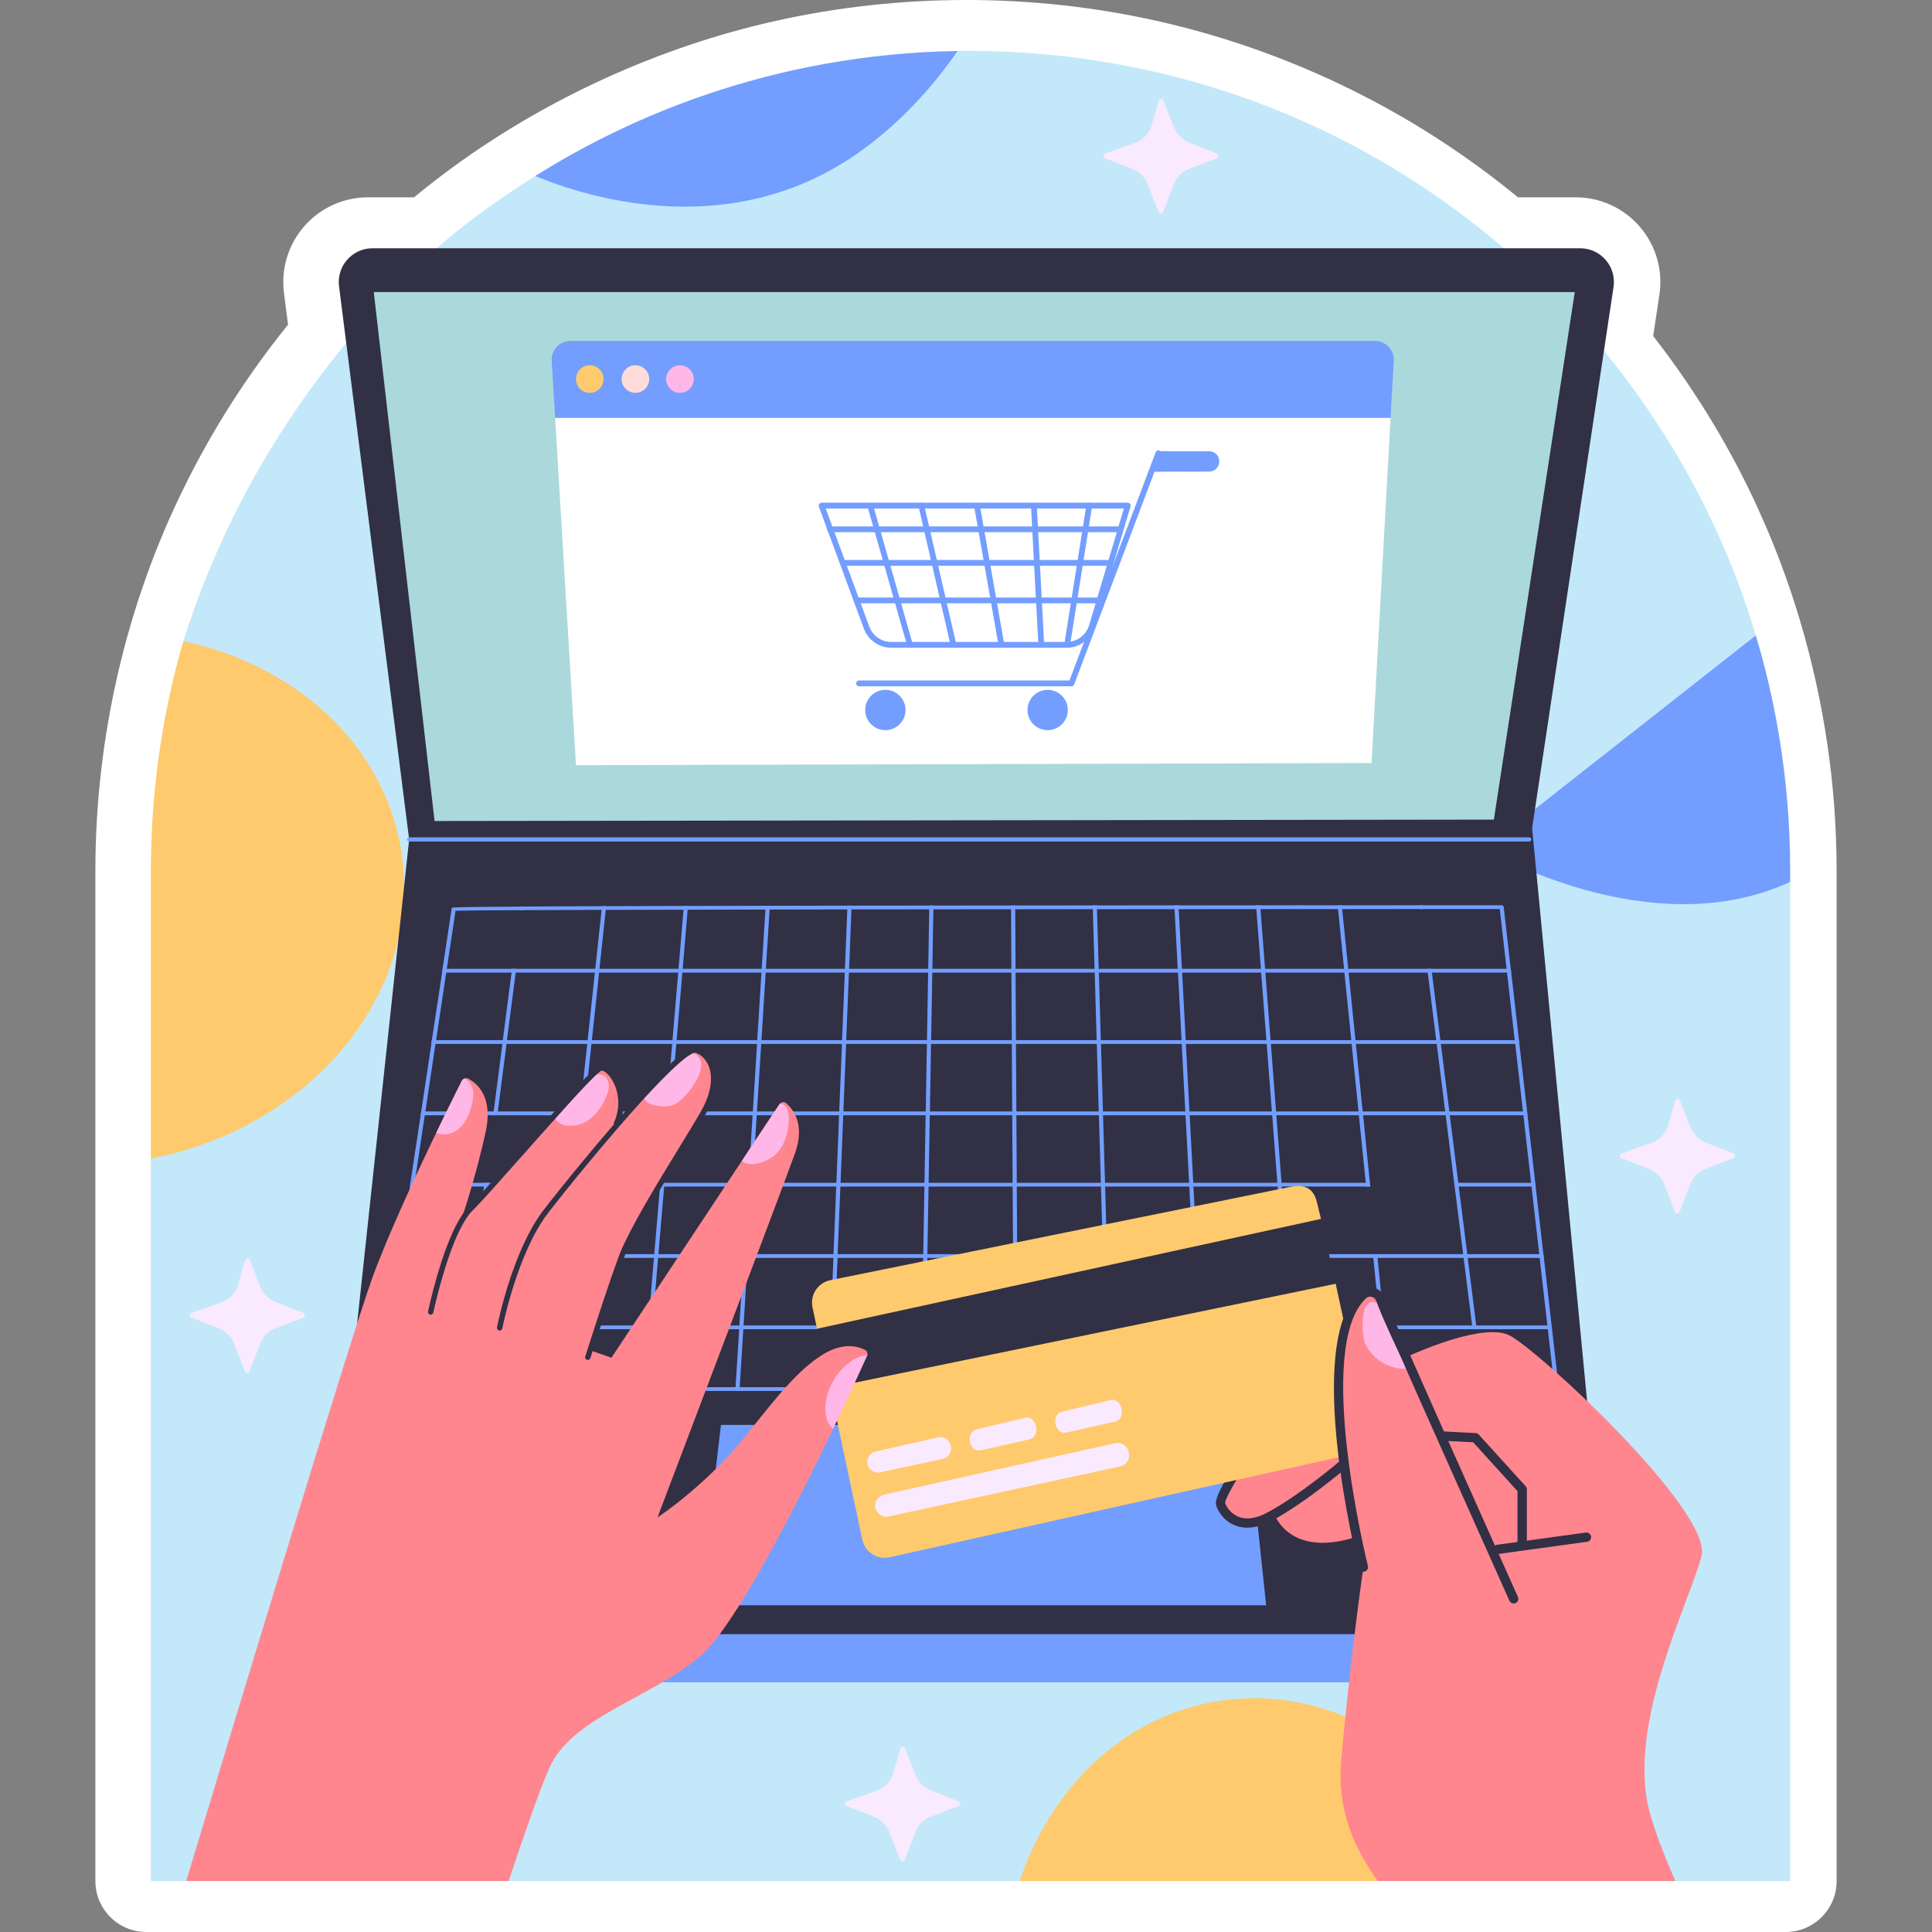<svg width="100" height="100" viewBox="0 0 100 100" fill="none" xmlns="http://www.w3.org/2000/svg">
<rect x="0" y="0" width="100" height="100" fill="#808080" stroke="none"/>
<g clip-path="url(#clip0_19_1370)">
<path d="M7.575 100C6.118 100 4.937 98.819 4.937 97.362V45.059C4.937 38.218 6.514 31.284 9.579 25.127C11.024 22.197 12.815 19.4 14.908 16.805L14.698 15.152C14.539 13.904 14.925 12.645 15.757 11.7C16.589 10.754 17.788 10.213 19.048 10.213H21.43C21.776 9.928 22.126 9.649 22.476 9.378C27.277 5.654 33.053 2.856 38.966 1.363C45.351 -0.249 52.153 -0.432 58.617 0.818C64.877 2.028 70.893 4.615 76.085 8.312C76.809 8.827 77.518 9.364 78.21 9.922C78.33 10.017 78.45 10.114 78.57 10.213H81.553C82.833 10.213 84.044 10.768 84.878 11.737C85.712 12.706 86.081 13.987 85.891 15.251L85.568 17.394C89.023 21.824 91.579 26.779 93.173 32.14C94.419 36.331 95.063 40.687 95.063 45.06V97.362C95.063 98.819 93.882 100 92.425 100H7.575Z" fill="white"/>
<path d="M92.659 45.645V97.363H86.716L69.743 93.1L52.779 97.363H26.329L20.658 92.582L9.638 97.363H7.809V59.966L15.256 51.59C15.256 47.713 9.296 38.137 10.268 34.572C10.329 34.348 9.492 33.186 9.492 33.186C11.783 25.884 15.905 19.361 21.355 14.006C23.255 12.138 25.451 10.525 27.705 9.11C27.705 9.11 34.182 9.701 37.273 8.641C39.317 7.933 41.072 5.893 43.239 5.506C45.455 5.111 49.566 2.639 49.566 2.639C55.505 2.549 61.523 3.713 67.009 6.081C70.543 7.602 73.831 9.594 76.79 11.976C83.069 17.033 87.912 23.915 90.471 31.599C90.614 32.028 90.75 32.459 90.879 32.892C90.879 32.892 87.501 37.983 87.788 39.738C88.166 42.007 92.659 45.645 92.659 45.645Z" fill="#C3E8FA"/>
<path d="M74.977 94.722L71.317 97.362H52.779C54.375 92.606 58.015 88.98 62.749 88.1C66.793 87.349 70.807 88.753 73.886 91.583L74.977 94.722Z" fill="#FFCA6D"/>
<path d="M92.659 45.06V45.645C85.401 49.016 76.834 43.935 76.834 43.935L90.879 32.892C91.05 33.45 91.208 34.017 91.353 34.589C91.644 35.736 91.89 36.897 92.083 38.079C92.461 40.348 92.659 42.682 92.659 45.06Z" fill="#739EFF"/>
<path d="M7.809 59.966V45.06C7.809 41.183 8.328 37.429 9.299 33.864V33.855C9.361 33.63 9.422 33.411 9.492 33.187C15.339 34.435 19.924 38.589 20.781 44.106C21.907 51.377 16.139 58.353 7.809 59.966Z" fill="#FFCA6D"/>
<path d="M83.516 14.859L79.302 42.86L83.305 84.585L83.361 85.161C83.46 86.185 82.606 85.83 81.574 85.83H18.73C17.689 85.83 16.586 86.172 16.697 85.14L16.757 84.585L21.178 43.45L17.549 14.82C17.416 13.775 18.228 12.85 19.282 12.85H81.788C82.858 12.85 83.675 13.801 83.516 14.859Z" fill="#313045"/>
<path d="M83.361 85.161C83.46 86.185 82.652 87.075 81.62 87.075H18.435C17.394 87.075 16.585 86.172 16.697 85.14L16.758 84.585H83.306L83.361 85.161Z" fill="#739EFF"/>
<path d="M22.493 42.496L19.346 15.118H81.51L77.322 42.423C77.322 42.423 22.42 42.496 22.493 42.496Z" fill="#ABD8DB"/>
<path d="M79.152 43.557H21.178C21.119 43.557 21.071 43.509 21.071 43.449C21.071 43.39 21.119 43.342 21.178 43.342H79.152C79.211 43.342 79.259 43.39 79.259 43.449C79.259 43.509 79.211 43.557 79.152 43.557Z" fill="#739EFF"/>
<path d="M80.334 68.8L80.312 68.604L79.912 65.11L79.886 64.915L79.486 61.417L79.465 61.222L79.065 57.724L79.043 57.529L78.643 54.035L78.622 53.84L78.222 50.342L78.196 50.147L77.831 46.942C77.826 46.891 77.779 46.856 77.723 46.856H73.461C72.089 46.856 70.752 46.856 69.453 46.86C69.38 46.856 69.307 46.856 69.234 46.86C67.857 46.856 66.52 46.856 65.225 46.86C65.152 46.856 65.084 46.856 65.01 46.86H60.787C59.398 46.86 58.061 46.86 56.775 46.864H56.56C55.166 46.864 53.829 46.864 52.547 46.868C52.474 46.864 52.405 46.864 52.332 46.868C50.926 46.868 49.589 46.868 48.316 46.872C48.242 46.868 48.174 46.868 48.1 46.872C46.681 46.872 45.34 46.872 44.079 46.876H43.864C42.428 46.876 41.09 46.88 39.848 46.883C39.774 46.88 39.706 46.88 39.633 46.883C38.162 46.883 36.828 46.888 35.611 46.891H35.396C33.87 46.895 32.536 46.899 31.375 46.903H31.16C29.479 46.907 28.163 46.915 27.131 46.923C27.058 46.923 26.989 46.923 26.92 46.926C23.449 46.946 23.424 46.969 23.406 46.981C23.389 46.997 23.376 47.016 23.376 47.04L22.907 50.147L22.882 50.342L22.353 53.84L22.327 54.035L21.802 57.529L21.772 57.724L21.243 61.222L21.218 61.417L20.689 64.915L20.663 65.11L20.138 68.604L20.108 68.8L19.644 71.883C19.639 71.91 19.648 71.942 19.669 71.961C19.687 71.981 19.717 71.996 19.747 71.996H80.579C80.609 71.996 80.639 71.985 80.661 71.961C80.678 71.942 80.691 71.914 80.687 71.887L80.334 68.8ZM19.871 71.801L20.323 68.8L20.353 68.604L20.877 65.11L20.907 64.915L21.432 61.417L21.462 61.222L21.987 57.724L22.017 57.529L22.541 54.035L22.572 53.84L23.096 50.342L23.126 50.147L23.578 47.141C23.883 47.13 25.07 47.118 26.893 47.11H27.108C28.24 47.102 29.599 47.098 31.138 47.094H31.353C32.592 47.091 33.942 47.087 35.379 47.087C35.452 47.083 35.52 47.083 35.593 47.087C36.875 47.083 38.226 47.079 39.619 47.079C39.692 47.075 39.761 47.075 39.834 47.079C41.141 47.075 42.483 47.071 43.855 47.071H44.07C45.395 47.067 46.741 47.067 48.096 47.067H48.31C49.648 47.063 50.994 47.063 52.331 47.063H52.547C53.897 47.059 55.239 47.059 56.563 47.059H56.779C58.146 47.059 59.488 47.055 60.795 47.059C60.868 47.055 60.937 47.055 61.01 47.059C62.399 47.055 63.741 47.055 65.027 47.055H65.242C66.665 47.055 68.012 47.051 69.254 47.055C69.328 47.051 69.397 47.051 69.469 47.055C70.979 47.051 72.334 47.051 73.486 47.051H77.628L77.98 50.147L78.002 50.342L78.402 53.84L78.428 54.035L78.828 57.529L78.849 57.724L79.249 61.222L79.271 61.417L79.671 64.915L79.692 65.11L80.092 68.604L80.114 68.8L80.458 71.801H19.871Z" fill="#739EFF"/>
<path d="M78.222 50.342H22.881L22.907 50.146H78.196L78.222 50.342Z" fill="#739EFF"/>
<path d="M78.643 54.035H22.327L22.352 53.839H78.622L78.643 54.035Z" fill="#739EFF"/>
<path d="M79.065 57.724H21.772L21.802 57.529H79.043L79.065 57.724Z" fill="#739EFF"/>
<path d="M70.928 61.417H21.217L21.243 61.222H70.907L70.928 61.417Z" fill="#739EFF"/>
<path d="M79.486 61.417H75.293L75.268 61.222H79.465L79.486 61.417Z" fill="#739EFF"/>
<path d="M79.912 65.11H20.662L20.688 64.915H79.886L79.912 65.11Z" fill="#739EFF"/>
<path d="M80.334 68.8H20.107L20.137 68.604H80.312L80.334 68.8Z" fill="#739EFF"/>
<path d="M23.711 71.801H23.931L23.905 71.996H23.686L23.711 71.801Z" fill="#739EFF"/>
<path d="M25.075 61.222H25.29L25.268 61.417L24.817 64.915L24.791 65.11L24.339 68.604L24.318 68.799H24.098L24.124 68.604L24.576 65.11L24.602 64.915L25.049 61.417L25.075 61.222Z" fill="#739EFF"/>
<path d="M26.717 50.146L26.692 50.342L26.24 53.839L26.218 54.035L25.767 57.529L25.741 57.724H25.526L25.552 57.529L26.003 54.035L26.025 53.839L26.477 50.342L26.502 50.146H26.717Z" fill="#739EFF"/>
<path d="M27.13 46.922L27.109 47.11H26.894L26.92 46.926C26.988 46.922 27.057 46.922 27.13 46.922Z" fill="#739EFF"/>
<path d="M31.375 46.903L31.354 47.094L31.027 50.146L31.009 50.342L30.635 53.839L30.614 54.035L30.24 57.529L30.218 57.724L29.844 61.222L29.823 61.417L29.448 64.915L29.427 65.11L29.053 68.604L29.031 68.799L28.713 71.801L28.692 71.996H28.472L28.494 71.801L28.816 68.799L28.838 68.604L29.212 65.11L29.229 64.915L29.603 61.417L29.625 61.222L29.999 57.724L30.02 57.529L30.395 54.035L30.416 53.839L30.79 50.342L30.812 50.146L31.139 47.094L31.16 46.903H31.375Z" fill="#739EFF"/>
<path d="M35.611 46.891L35.594 47.086L35.336 50.146L35.319 50.342L35.022 53.839L35.005 54.035L34.708 57.529L34.691 57.724L34.394 61.222L34.377 61.417L34.08 64.915L34.063 65.11L33.766 68.604L33.749 68.799L33.495 71.801L33.478 71.996H33.263L33.276 71.801L33.534 68.799L33.551 68.604L33.848 65.11L33.865 64.915L34.162 61.417L34.179 61.222L34.476 57.724L34.493 57.529L34.79 54.035L34.807 53.839L35.104 50.342L35.121 50.146L35.379 47.086L35.396 46.891H35.611Z" fill="#739EFF"/>
<path d="M39.847 46.883L39.835 47.078L39.641 50.146L39.632 50.342L39.413 53.839L39.4 54.035L39.181 57.529L39.168 57.724L38.949 61.222L38.936 61.417L38.716 64.915L38.703 65.11L38.488 68.604L38.475 68.799L38.286 71.801L38.273 71.996H38.058L38.071 71.801L38.261 68.799L38.269 68.604L38.488 65.11L38.501 64.915L38.721 61.417L38.734 61.222L38.953 57.724L38.966 57.529L39.185 54.035L39.194 53.839L39.413 50.342L39.426 50.146L39.62 47.078L39.632 46.883C39.706 46.879 39.774 46.879 39.847 46.883Z" fill="#739EFF"/>
<path d="M42.866 71.801H43.081L43.077 71.996H42.862L42.866 71.801Z" fill="#739EFF"/>
<path d="M44.079 46.875L44.071 47.071L43.95 50.146L43.941 50.342L43.8 53.839L43.795 54.035L43.653 57.529L43.645 57.724L43.507 61.222L43.498 61.417L43.357 64.915L43.352 65.11L43.211 68.604L43.202 68.799H42.987L42.995 68.604L43.137 65.11L43.142 64.915L43.283 61.417L43.292 61.222L43.43 57.724L43.438 57.529L43.58 54.035L43.585 53.839L43.727 50.342L43.735 50.146L43.856 47.071L43.864 46.875H44.079Z" fill="#739EFF"/>
<path d="M47.881 71.801H47.666V71.996H47.881V71.801Z" fill="#739EFF"/>
<path d="M48.316 46.871L48.311 47.067L48.26 50.146L48.255 50.342L48.195 53.839L48.191 54.035L48.131 57.529L48.126 57.724L48.066 61.222L48.062 61.417L48.002 64.915L47.998 65.11L47.937 68.604L47.933 68.799H47.718L47.722 68.604L47.782 65.11L47.787 64.915L47.847 61.417L47.851 61.222L47.911 57.724L47.916 57.529L47.976 54.035L47.98 53.839L48.04 50.342L48.045 50.146L48.096 47.067L48.1 46.871C48.173 46.867 48.242 46.867 48.316 46.871Z" fill="#739EFF"/>
<path d="M52.457 68.8V68.604L52.435 65.11V64.915L52.414 61.417V61.222L52.392 57.724V57.529L52.371 54.035V53.84L52.349 50.342V50.147L52.332 47.063V46.868C52.405 46.864 52.474 46.864 52.547 46.868V47.063L52.565 50.147V50.342L52.586 53.84V54.035L52.608 57.529V57.724L52.629 61.222V61.417L52.65 64.915V65.11L52.672 68.604V68.8H52.457Z" fill="#739EFF"/>
<path d="M52.694 71.996H52.478L52.474 71.801H52.689L52.694 71.996Z" fill="#739EFF"/>
<path d="M57.416 68.799H57.2L57.196 68.604L57.093 65.11L57.089 64.915L56.986 61.417L56.981 61.222L56.878 57.724L56.869 57.529L56.771 54.035L56.762 53.839L56.663 50.342L56.654 50.146L56.564 47.059L56.56 46.864H56.775L56.779 47.059L56.869 50.146L56.878 50.342L56.977 53.839L56.986 54.035L57.089 57.529L57.093 57.724L57.196 61.222L57.2 61.417L57.304 64.915L57.308 65.11L57.411 68.604L57.416 68.799Z" fill="#739EFF"/>
<path d="M57.51 71.996H57.295L57.291 71.801H57.506L57.51 71.996Z" fill="#739EFF"/>
<path d="M62.335 71.996H62.12L62.108 71.801L61.948 68.799L61.94 68.604L61.755 65.11L61.742 64.915L61.557 61.417L61.548 61.222L61.363 57.724L61.351 57.529L61.166 54.035L61.157 53.839L60.972 50.342L60.959 50.146L60.796 47.059L60.787 46.86H61.002L61.011 47.059L61.174 50.146L61.187 50.342L61.372 53.839L61.381 54.035L61.566 57.529L61.578 57.724L61.763 61.222L61.772 61.417L61.961 64.915L61.97 65.11L62.155 68.604L62.163 68.799L62.322 71.801L62.335 71.996Z" fill="#739EFF"/>
<path d="M67.161 71.996H66.946L66.929 71.801L66.701 68.8L66.683 68.604L66.417 65.11L66.4 64.915L66.133 61.417L66.116 61.222L65.849 57.724L65.832 57.529L65.565 54.035L65.548 53.84L65.277 50.342L65.264 50.147L65.028 47.055L65.011 46.86C65.084 46.856 65.153 46.856 65.226 46.86L65.243 47.055L65.48 50.147L65.497 50.342L65.763 53.84L65.781 54.035L66.047 57.529L66.064 57.724L66.331 61.222L66.348 61.417L66.615 64.915L66.632 65.11L66.898 68.604L66.916 68.8L67.148 71.801L67.161 71.996Z" fill="#739EFF"/>
<path d="M70.928 61.417H70.709L70.692 61.222L70.335 57.724L70.317 57.529L69.96 54.035L69.943 53.84L69.586 50.342L69.569 50.147L69.255 47.055L69.234 46.86C69.307 46.856 69.38 46.856 69.453 46.86L69.47 47.055L69.784 50.147L69.805 50.342L70.158 53.84L70.18 54.035L70.532 57.529L70.554 57.724L70.906 61.222L70.928 61.417Z" fill="#739EFF"/>
<path d="M71.999 71.996H71.779L71.762 71.801L71.457 68.799L71.436 68.604L71.083 65.11L71.061 64.915H71.281L71.302 65.11L71.655 68.604L71.672 68.799L71.977 71.801L71.999 71.996Z" fill="#739EFF"/>
<path d="M73.676 46.856L73.698 47.051H73.487L73.461 46.856H73.676Z" fill="#739EFF"/>
<path d="M76.411 68.604L76.433 68.799H76.222L76.196 68.604L75.758 65.11L75.732 64.915L75.293 61.417L75.267 61.222L74.829 57.724L74.803 57.529L74.364 54.035L74.338 53.839L73.9 50.342L73.874 50.146H74.089L74.115 50.342L74.553 53.839L74.579 54.035L75.018 57.529L75.04 57.724L75.483 61.222L75.504 61.417L75.947 64.915L75.968 65.11L76.411 68.604Z" fill="#739EFF"/>
<path d="M76.837 71.996H76.622L76.596 71.801H76.811L76.837 71.996Z" fill="#739EFF"/>
<path d="M37.317 73.753H64.548L65.536 83.087H36.219L37.317 73.753Z" fill="#739EFF"/>
<path d="M69.71 19.639L71.975 21.632L70.991 39.493C70.991 39.493 29.924 39.605 29.812 39.605L28.733 21.632L29.814 19.139C29.784 18.575 31.611 18.906 32.174 18.906L67.329 19.62C67.888 19.62 69.745 19.08 69.71 19.639Z" fill="white"/>
<path d="M72.139 18.674L71.976 21.632H28.733L28.556 18.678C28.526 18.114 28.969 17.646 29.533 17.646H71.167C71.726 17.646 72.174 18.114 72.139 18.674Z" fill="#739EFF"/>
<path d="M30.527 20.334C30.922 20.334 31.241 20.014 31.241 19.62C31.241 19.226 30.922 18.906 30.527 18.906C30.133 18.906 29.814 19.226 29.814 19.62C29.814 20.014 30.133 20.334 30.527 20.334Z" fill="#FFCA6D"/>
<path d="M32.888 20.334C33.282 20.334 33.602 20.014 33.602 19.62C33.602 19.226 33.282 18.906 32.888 18.906C32.494 18.906 32.175 19.226 32.175 19.62C32.175 20.014 32.494 20.334 32.888 20.334Z" fill="#FFDCD7"/>
<path d="M35.194 20.334C35.588 20.334 35.908 20.014 35.908 19.62C35.908 19.226 35.588 18.906 35.194 18.906C34.8 18.906 34.48 19.226 34.48 19.62C34.48 20.014 34.8 20.334 35.194 20.334Z" fill="#FFB7E7"/>
<path d="M55.209 33.529H46.133C45.502 33.529 44.931 33.131 44.713 32.538L42.383 26.222C42.366 26.175 42.373 26.124 42.401 26.084C42.428 26.043 42.475 26.019 42.524 26.019H58.373C58.42 26.019 58.465 26.042 58.493 26.08C58.522 26.118 58.53 26.167 58.517 26.212L56.66 32.447C56.47 33.084 55.874 33.529 55.209 33.529ZM42.739 26.32L44.995 32.434C45.17 32.909 45.627 33.228 46.133 33.228H55.209C55.742 33.228 56.22 32.872 56.372 32.361L58.172 26.32H42.739Z" fill="#739EFF"/>
<path d="M55.459 35.523H44.467C44.384 35.523 44.317 35.455 44.317 35.373C44.317 35.29 44.384 35.222 44.467 35.222H55.355L59.818 23.407C59.847 23.33 59.933 23.291 60.011 23.32C60.089 23.349 60.128 23.436 60.098 23.513L55.599 35.425C55.577 35.484 55.522 35.523 55.459 35.523Z" fill="#739EFF"/>
<path d="M59.877 23.354H62.582C62.934 23.354 63.187 23.691 63.089 24.029C63.024 24.255 62.817 24.41 62.582 24.41L59.498 24.419L59.877 23.354Z" fill="#739EFF"/>
<path d="M57.913 27.547H42.95C42.867 27.547 42.8 27.48 42.8 27.397C42.8 27.314 42.867 27.247 42.95 27.247H57.913C57.996 27.247 58.063 27.314 58.063 27.397C58.063 27.48 57.996 27.547 57.913 27.547Z" fill="#739EFF"/>
<path d="M57.333 29.285H43.632C43.549 29.285 43.481 29.218 43.481 29.135C43.481 29.052 43.549 28.985 43.632 28.985H57.333C57.416 28.985 57.483 29.052 57.483 29.135C57.483 29.218 57.416 29.285 57.333 29.285Z" fill="#739EFF"/>
<path d="M56.925 31.228H44.347C44.265 31.228 44.197 31.161 44.197 31.078C44.197 30.995 44.265 30.928 44.347 30.928H56.925C57.008 30.928 57.075 30.995 57.075 31.078C57.075 31.161 57.008 31.228 56.925 31.228Z" fill="#739EFF"/>
<path d="M47.074 33.443C47.009 33.443 46.948 33.4 46.93 33.334L44.919 26.279C44.896 26.199 44.942 26.116 45.022 26.093C45.101 26.07 45.185 26.117 45.207 26.197L47.218 33.252C47.241 33.332 47.195 33.415 47.115 33.438C47.102 33.441 47.088 33.443 47.074 33.443Z" fill="#739EFF"/>
<path d="M49.324 33.409C49.255 33.409 49.193 33.362 49.177 33.293L47.541 26.203C47.523 26.122 47.573 26.042 47.654 26.023C47.737 26.005 47.816 26.055 47.834 26.136L49.47 33.225C49.489 33.306 49.438 33.387 49.358 33.405C49.346 33.408 49.335 33.409 49.324 33.409Z" fill="#739EFF"/>
<path d="M51.812 33.409C51.74 33.409 51.677 33.358 51.664 33.285L50.437 26.298C50.423 26.216 50.477 26.138 50.559 26.124C50.644 26.111 50.719 26.165 50.733 26.246L51.96 33.233C51.974 33.315 51.919 33.393 51.838 33.407C51.829 33.409 51.821 33.409 51.812 33.409Z" fill="#739EFF"/>
<path d="M53.891 33.409C53.811 33.409 53.745 33.347 53.741 33.267C53.702 32.555 53.366 26.307 53.366 26.203C53.366 26.121 53.433 26.053 53.516 26.053C53.598 26.053 53.666 26.12 53.666 26.202C53.669 26.33 53.912 30.868 54.041 33.251C54.045 33.334 53.982 33.405 53.899 33.409C53.896 33.409 53.893 33.409 53.891 33.409Z" fill="#739EFF"/>
<path d="M55.255 33.409C55.247 33.409 55.239 33.409 55.231 33.407C55.149 33.394 55.093 33.317 55.106 33.235L56.23 26.146C56.244 26.064 56.318 26.008 56.403 26.021C56.485 26.034 56.541 26.111 56.528 26.193L55.403 33.283C55.391 33.356 55.327 33.409 55.255 33.409Z" fill="#739EFF"/>
<path d="M46.87 36.749C46.87 37.326 46.403 37.793 45.826 37.793C45.25 37.793 44.783 37.326 44.783 36.749C44.783 36.173 45.25 35.706 45.826 35.706C46.403 35.706 46.87 36.173 46.87 36.749Z" fill="#739EFF"/>
<path d="M55.269 36.749C55.269 37.326 54.802 37.793 54.226 37.793C53.65 37.793 53.183 37.326 53.183 36.749C53.183 36.173 53.65 35.706 54.226 35.706C54.802 35.706 55.269 36.173 55.269 36.749Z" fill="#739EFF"/>
<path d="M71.994 70.596C71.994 70.596 66.571 71.965 66.023 72.951C65.617 73.683 64.154 76.196 63.427 77.442C63.169 77.884 63.392 78.451 63.883 78.597C64.361 78.739 65.007 78.791 65.75 78.484C65.75 78.484 66.188 80.948 70.734 79.634L74.24 77.991L71.994 70.596Z" fill="#FF868E"/>
<path d="M64.561 79.073C64.267 79.073 64.031 79.006 63.851 78.924C63.296 78.671 63.002 78.16 62.939 77.879C62.852 77.49 63.603 76.266 64.248 75.308C64.322 75.198 64.472 75.169 64.583 75.243C64.694 75.317 64.723 75.468 64.648 75.578C64.055 76.46 63.413 77.556 63.413 77.789C63.443 77.92 63.649 78.301 64.051 78.484C64.48 78.68 65.013 78.609 65.634 78.271C67.33 77.35 69.324 75.647 69.344 75.63C69.445 75.543 69.598 75.554 69.684 75.656C69.771 75.757 69.76 75.909 69.658 75.996C69.575 76.067 67.606 77.749 65.864 78.695C65.347 78.976 64.913 79.072 64.561 79.073Z" fill="#313045"/>
<path d="M68.468 80.336C66.175 80.336 65.529 78.585 65.521 78.564C65.478 78.438 65.544 78.3 65.669 78.256C65.796 78.212 65.932 78.278 65.977 78.403C66.01 78.495 66.795 80.554 70.008 79.608C70.137 79.57 70.27 79.644 70.308 79.771C70.345 79.899 70.272 80.033 70.145 80.071C69.506 80.258 68.951 80.336 68.468 80.336Z" fill="#313045"/>
<path d="M69.844 75.299L46.051 80.604C45.41 80.747 44.775 80.34 44.636 79.698L42.972 71.899L43.408 70.047L42.291 68.774L42.055 67.67C41.917 67.026 42.331 66.393 42.977 66.262L66.742 61.443C67.745 61.222 68.047 61.698 68.189 62.325L68.374 63.091L67.08 65.283L69.135 66.447L70.741 73.882C70.886 74.521 70.484 75.156 69.844 75.299Z" fill="#FFCA6D"/>
<path d="M69.135 66.447L42.999 71.823L42.291 68.774L68.374 63.091L69.135 66.447Z" fill="#313045"/>
<path d="M44.904 75.791C44.971 76.086 45.262 76.272 45.557 76.208L48.793 75.513C49.083 75.451 49.272 75.17 49.22 74.878L49.213 74.839C49.158 74.529 48.855 74.327 48.547 74.397L45.319 75.131C45.022 75.198 44.836 75.494 44.904 75.791Z" fill="#FAEAFF"/>
<path d="M50.206 74.636C50.271 74.931 50.511 75.126 50.745 75.073L53.313 74.495C53.543 74.443 53.684 74.171 53.633 73.879L53.626 73.84C53.571 73.53 53.321 73.319 53.077 73.377L50.516 73.994C50.281 74.051 50.142 74.338 50.206 74.636Z" fill="#FAEAFF"/>
<path d="M54.634 73.718C54.698 74.013 54.938 74.207 55.172 74.155L57.74 73.577C57.97 73.525 58.111 73.253 58.06 72.961L58.053 72.922C57.999 72.612 57.748 72.4 57.505 72.459L54.944 73.076C54.708 73.132 54.569 73.42 54.634 73.718Z" fill="#FAEAFF"/>
<path d="M45.751 77.365L57.727 74.698C58.04 74.628 58.35 74.827 58.417 75.14L58.432 75.215C58.499 75.526 58.301 75.832 57.99 75.899L45.998 78.492C45.681 78.56 45.371 78.355 45.309 78.037C45.251 77.731 45.446 77.433 45.751 77.365Z" fill="#FAEAFF"/>
<path d="M88.07 80.539C87.494 82.838 84.21 89.164 85.358 93.683C85.612 94.681 86.105 95.965 86.716 97.362H71.317C70.121 95.705 69.189 93.709 69.418 91.138C69.91 85.63 70.57 81.111 70.57 81.111C70.57 81.111 70.556 81.058 70.534 80.957C70.486 80.746 70.389 80.324 70.279 79.752C70.06 78.684 69.774 77.088 69.576 75.348C69.427 74.042 69.33 72.662 69.352 71.361C69.361 70.569 69.418 69.809 69.532 69.114C69.55 69.013 69.567 68.908 69.585 68.811C69.69 68.279 69.836 67.791 70.02 67.365C70.121 67.145 70.328 67.026 70.574 66.995C70.864 66.956 71.203 67.039 71.449 67.219C71.51 67.263 71.563 67.312 71.612 67.365L71.937 68.411L72.231 69.347L72.543 70.35C72.543 70.35 72.587 70.327 72.666 70.288C72.697 70.279 72.733 70.262 72.776 70.244C73.66 69.844 76.86 68.481 78.131 69.119C79.608 69.857 88.646 78.236 88.07 80.539Z" fill="#FF868E"/>
<path d="M70.668 69.558C71.057 70.394 72.004 70.935 72.922 70.844C72.647 70.241 72.369 69.638 72.088 69.038C71.926 68.691 71.653 67.659 71.314 67.473C70.337 66.937 70.47 69.131 70.668 69.558Z" fill="#FFB7E7"/>
<path d="M78.348 82.998C78.256 82.998 78.168 82.945 78.128 82.855C77.919 82.389 73.014 71.426 72.73 70.743C72.635 70.516 72.472 70.162 72.283 69.755C71.925 68.981 71.48 68.017 71.234 67.335C71.195 67.229 71.107 67.15 70.996 67.124C70.889 67.098 70.782 67.126 70.703 67.2C68.002 69.739 70.775 80.942 70.803 81.054C70.836 81.184 70.758 81.315 70.628 81.347C70.498 81.379 70.368 81.301 70.335 81.172C70.217 80.7 67.466 69.58 70.373 66.848C70.568 66.664 70.841 66.59 71.108 66.654C71.377 66.719 71.594 66.912 71.688 67.171C71.927 67.834 72.367 68.787 72.721 69.553C72.912 69.967 73.079 70.327 73.175 70.558C73.457 71.235 78.517 82.544 78.568 82.658C78.622 82.78 78.568 82.922 78.446 82.977C78.415 82.991 78.381 82.998 78.348 82.998Z" fill="#313045"/>
<path d="M78.786 80.245C78.653 80.245 78.545 80.137 78.545 80.004V77.18L76.251 74.653L74.707 74.575C74.574 74.569 74.471 74.455 74.478 74.322C74.484 74.189 74.58 74.08 74.731 74.093L76.374 74.175C76.438 74.178 76.498 74.207 76.541 74.254L78.965 76.924C79.005 76.969 79.028 77.026 79.028 77.087V80.004C79.028 80.137 78.92 80.245 78.786 80.245Z" fill="#313045"/>
<path d="M77.511 80.438C77.392 80.438 77.289 80.35 77.272 80.229C77.254 80.097 77.346 79.976 77.478 79.958L82.083 79.324C82.213 79.306 82.336 79.398 82.355 79.53C82.373 79.662 82.28 79.784 82.149 79.802L77.544 80.436C77.533 80.437 77.522 80.438 77.511 80.438Z" fill="#313045"/>
<path d="M44.902 70.126C44.902 70.126 44.832 70.164 44.823 70.177C44.709 70.432 43.956 70.78 43.658 71.426C43.398 71.989 43.411 72.628 43.051 73.388C42.99 73.516 43.122 73.959 43.122 73.959C41.113 78.144 37.956 84.324 36.189 85.775C33.455 88.013 29.6 88.883 28.426 91.529C27.925 92.659 27.103 95.028 26.329 97.363H9.638C11.664 90.659 18.104 69.365 19.252 66.195C20.034 64.028 21.485 60.903 22.579 58.635C23.199 57.347 23.709 56.335 23.907 55.935C23.92 55.918 23.924 55.904 23.938 55.896C23.969 55.869 23.999 55.847 24.034 55.821C24.1 55.799 24.171 55.799 24.237 55.834C24.667 56.054 25.542 56.74 25.138 58.586C24.632 60.925 23.885 63.114 23.841 63.25L23.872 63.219C23.876 63.21 23.881 63.206 23.885 63.197L28.725 57.812L30.646 55.676L30.804 55.495C30.809 55.491 30.813 55.487 30.818 55.482L30.932 55.355C30.976 55.311 31.037 55.28 31.099 55.28C31.103 55.28 31.103 55.28 31.108 55.28C31.45 55.28 32.527 55.886 31.956 58.111L31.991 57.953C31.991 57.948 31.991 57.948 31.991 57.948L33.126 56.88C33.143 56.863 33.156 56.845 33.174 56.827C33.183 56.823 33.191 56.814 33.196 56.81L33.297 56.709L35.596 54.528L35.64 54.484C35.645 54.48 35.654 54.48 35.658 54.476C35.658 54.471 35.662 54.467 35.671 54.462L35.75 54.383C35.825 54.317 35.926 54.308 36.01 54.352C36.014 54.357 36.014 54.357 36.014 54.357C36.216 54.458 36.563 54.687 36.792 55.087C36.801 55.091 36.801 55.104 36.806 55.113C36.806 55.117 36.81 55.122 36.81 55.126C36.815 55.13 36.819 55.135 36.819 55.139C37.025 55.522 37.091 56.063 36.792 56.779C36.757 56.876 36.709 56.968 36.665 57.069C36.652 57.096 36.639 57.122 36.625 57.153C36.564 57.28 36.498 57.412 36.427 57.553C36.41 57.588 36.392 57.619 36.37 57.654C35.368 59.562 33.39 62.529 32.475 64.345C32.44 64.424 32.401 64.507 32.365 64.582C32.339 64.639 32.313 64.696 32.286 64.749C31.605 66.248 30.985 68.371 30.712 69.351V69.356C30.712 69.365 30.708 69.369 30.708 69.374C30.616 69.703 30.567 69.897 30.567 69.897L31.649 70.275L38.392 60.094L40.344 57.153C40.353 57.139 40.366 57.127 40.379 57.118C40.463 57.03 40.612 57.021 40.704 57.109C41.06 57.425 41.676 58.212 41.157 59.672C40.449 61.65 34.031 78.543 34.031 78.543C34.031 78.543 36.396 76.992 38.397 74.561C39.68 73 41.122 70.995 42.573 70.121C42.59 70.107 42.612 70.094 42.63 70.085C43.351 69.663 44.072 69.527 44.775 69.87C44.867 69.914 44.919 70.029 44.902 70.126Z" fill="#FF868E"/>
<path d="M40.194 59.705C39.846 60.071 38.885 60.492 38.393 60.094L40.344 57.155C40.354 57.14 40.363 57.125 40.377 57.117C40.427 57.124 40.476 57.137 40.516 57.159C40.778 57.284 40.835 57.622 40.83 57.909C40.824 58.559 40.645 59.233 40.194 59.705Z" fill="#FFB7E7"/>
<path d="M24.404 57.232C24.29 57.675 24.101 58.117 23.758 58.42C23.439 58.695 22.952 58.818 22.578 58.635C23.198 57.348 23.707 56.337 23.909 55.934C23.919 55.919 23.923 55.903 23.936 55.895C23.966 55.868 24 55.848 24.036 55.822C24.28 55.926 24.439 56.18 24.481 56.444C24.524 56.703 24.477 56.974 24.404 57.232Z" fill="#FFB7E7"/>
<path d="M31.371 56.779C31.139 57.324 30.771 57.835 30.241 58.102C29.664 58.392 28.858 58.322 28.723 57.815C28.713 57.789 28.707 57.764 28.704 57.734C29.465 56.882 30.156 56.126 30.604 55.687C30.619 55.674 30.631 55.671 30.647 55.675C30.68 55.661 30.716 55.653 30.747 55.644C30.882 55.615 31.02 55.593 31.148 55.632C31.36 55.704 31.489 55.922 31.508 56.14C31.526 56.358 31.458 56.577 31.371 56.779Z" fill="#FFB7E7"/>
<path d="M36.115 55.777C35.93 56.161 35.68 56.506 35.377 56.808C35.213 56.974 35.029 57.128 34.813 57.205C34.451 57.337 33.608 57.275 33.361 56.911C33.325 56.85 33.301 56.786 33.298 56.711C33.292 56.709 33.294 56.704 33.295 56.698C34.2 55.715 35.013 54.91 35.526 54.552C35.533 54.548 35.538 54.549 35.538 54.549C35.557 54.543 35.576 54.536 35.595 54.529C35.653 54.51 35.712 54.502 35.776 54.501C36.04 54.506 36.251 54.762 36.288 55.019C36.324 55.282 36.234 55.542 36.115 55.777Z" fill="#FFB7E7"/>
<path d="M44.9 70.127C44.894 70.148 44.89 70.165 44.88 70.179C44.65 70.691 43.995 72.136 43.122 73.958C42.792 73.694 42.687 73.183 42.726 72.743C42.801 71.869 43.269 71.038 43.974 70.517C44.254 70.306 44.592 70.157 44.9 70.127Z" fill="#FFB7E7"/>
<path d="M22.292 68.047C22.283 68.047 22.273 68.047 22.264 68.044C22.188 68.029 22.14 67.955 22.156 67.879C22.183 67.751 22.828 64.733 23.767 63.128C23.935 62.843 24.103 62.617 24.266 62.456C24.698 62.031 25.681 60.921 26.722 59.747C27.34 59.05 27.993 58.314 28.6 57.641C29.508 56.624 30.114 55.971 30.506 55.587C30.576 55.514 30.647 55.448 30.709 55.393C30.956 55.168 31.04 55.15 31.071 55.143C31.265 55.105 31.502 55.226 31.722 55.478C32.178 56.001 32.479 56.982 32.124 57.995C32.101 58.064 32.073 58.133 32.044 58.202C32.015 58.273 31.928 58.316 31.858 58.288C31.787 58.258 31.749 58.186 31.778 58.115L31.786 58.096C31.812 58.032 31.838 57.969 31.859 57.908C32.178 56.996 31.915 56.124 31.512 55.661C31.348 55.473 31.2 55.404 31.128 55.416C31.129 55.416 31.129 55.416 31.129 55.416C31.131 55.416 31.068 55.443 30.896 55.6C30.838 55.652 30.772 55.713 30.704 55.784C30.314 56.166 29.712 56.815 28.807 57.828C28.2 58.5 27.548 59.236 26.931 59.932C25.841 61.161 24.901 62.223 24.462 62.654C24.316 62.798 24.163 63.005 24.007 63.27C23.091 64.834 22.435 67.906 22.428 67.937C22.415 68.002 22.357 68.047 22.292 68.047Z" fill="#313045"/>
<path d="M30.424 70.392C30.409 70.392 30.395 70.389 30.381 70.385C30.307 70.361 30.267 70.282 30.291 70.209L30.575 69.331C30.991 68.03 31.581 66.248 32.001 65.098C32.064 64.922 32.143 64.729 32.237 64.525L32.351 64.286C33.006 62.907 34.19 60.974 35.142 59.42C35.564 58.729 35.964 58.077 36.249 57.583C36.274 57.541 36.286 57.522 36.296 57.498C36.389 57.34 36.452 57.203 36.498 57.098L36.539 57.01C36.831 56.315 36.881 55.658 36.677 55.166C36.525 54.809 36.276 54.572 35.978 54.49C35.974 54.489 35.913 54.478 35.754 54.575C35.742 54.586 35.73 54.595 35.715 54.602C35.681 54.618 35.652 54.636 35.629 54.656C35.615 54.667 35.6 54.676 35.584 54.681C35.132 55.001 34.374 55.732 33.398 56.793L33.325 56.877C33.315 56.888 33.281 56.924 33.268 56.931C31.496 58.881 29.326 61.541 28.354 62.804C26.764 64.887 26.007 68.719 26 68.757C25.985 68.832 25.914 68.883 25.836 68.867C25.761 68.853 25.711 68.78 25.726 68.704C25.757 68.544 26.503 64.77 28.133 62.634C29.108 61.367 31.285 58.699 33.072 56.735C33.082 56.724 33.093 56.714 33.107 56.707L33.19 56.606C34.206 55.502 34.964 54.773 35.446 54.437C35.454 54.432 35.463 54.427 35.473 54.423C35.504 54.4 35.539 54.378 35.576 54.359C35.584 54.352 35.592 54.346 35.599 54.342C35.778 54.23 35.929 54.188 36.045 54.218C36.43 54.324 36.744 54.616 36.914 55.021C36.922 55.032 36.928 55.043 36.932 55.052C37.168 55.619 37.117 56.353 36.793 57.125L36.752 57.211C36.705 57.321 36.637 57.47 36.545 57.623C36.539 57.641 36.521 57.672 36.501 57.705C36.204 58.219 35.803 58.873 35.38 59.565C34.431 61.113 33.252 63.04 32.602 64.406L32.49 64.643C32.4 64.837 32.324 65.023 32.264 65.192C31.845 66.34 31.256 68.118 30.845 69.4L30.556 70.294C30.537 70.354 30.482 70.392 30.424 70.392Z" fill="#313045"/>
<path d="M86.336 58.261L86.71 56.972C86.744 56.855 86.907 56.847 86.952 56.961L87.479 58.309C87.63 58.697 87.937 59.004 88.325 59.155L89.719 59.7C89.828 59.743 89.828 59.896 89.719 59.939L88.233 60.52C87.904 60.648 87.643 60.909 87.515 61.238L86.934 62.724C86.892 62.832 86.738 62.832 86.695 62.724L86.137 61.295C85.994 60.929 85.705 60.64 85.339 60.497L83.925 59.944C83.815 59.901 83.817 59.744 83.929 59.704L85.501 59.146C85.906 59.003 86.216 58.673 86.336 58.261Z" fill="#FAEAFF"/>
<path d="M46.23 91.793L46.604 90.505C46.638 90.387 46.802 90.38 46.846 90.494L47.373 91.842C47.525 92.23 47.831 92.536 48.219 92.688L49.613 93.233C49.722 93.275 49.722 93.429 49.613 93.471L48.127 94.052C47.798 94.181 47.538 94.441 47.409 94.771L46.828 96.256C46.786 96.365 46.632 96.365 46.59 96.256L46.031 94.828C45.888 94.462 45.599 94.173 45.233 94.029L43.819 93.477C43.709 93.434 43.711 93.277 43.823 93.237L45.395 92.679C45.8 92.535 46.111 92.206 46.23 91.793Z" fill="#FAEAFF"/>
<path d="M59.603 6.506L59.977 5.217C60.011 5.1 60.175 5.093 60.219 5.206L60.746 6.555C60.898 6.942 61.205 7.249 61.592 7.401L62.986 7.945C63.095 7.988 63.095 8.142 62.986 8.184L61.501 8.765C61.172 8.893 60.911 9.154 60.782 9.483L60.202 10.969C60.159 11.078 60.005 11.078 59.963 10.969L59.405 9.541C59.262 9.175 58.972 8.885 58.606 8.742L57.193 8.19C57.082 8.146 57.085 7.989 57.197 7.95L58.769 7.391C59.173 7.248 59.484 6.918 59.603 6.506Z" fill="#FAEAFF"/>
<path d="M12.315 66.515L12.688 65.226C12.723 65.109 12.886 65.102 12.931 65.215L13.458 66.564C13.609 66.951 13.916 67.258 14.303 67.41L15.698 67.954C15.806 67.997 15.806 68.151 15.698 68.193L14.212 68.774C13.883 68.902 13.622 69.163 13.493 69.492L12.912 70.978C12.87 71.087 12.716 71.087 12.674 70.978L12.116 69.55C11.973 69.184 11.683 68.894 11.317 68.751L9.904 68.198C9.793 68.155 9.796 67.998 9.907 67.959L11.48 67.4C11.885 67.257 12.195 66.927 12.315 66.515Z" fill="#FAEAFF"/>
<path d="M49.566 2.639C48.251 4.534 46.607 6.345 44.563 7.813C37.965 12.556 30.566 10.293 27.705 9.11C30.422 7.404 33.345 5.997 36.431 4.938H36.435C38.479 4.23 40.589 3.681 42.756 3.294C44.972 2.899 47.245 2.674 49.566 2.639Z" fill="#739EFF"/>
</g>
<defs>
<clipPath id="clip0_19_1370">
<rect width="100" height="100" fill="white"/>
</clipPath>
</defs>
</svg>
